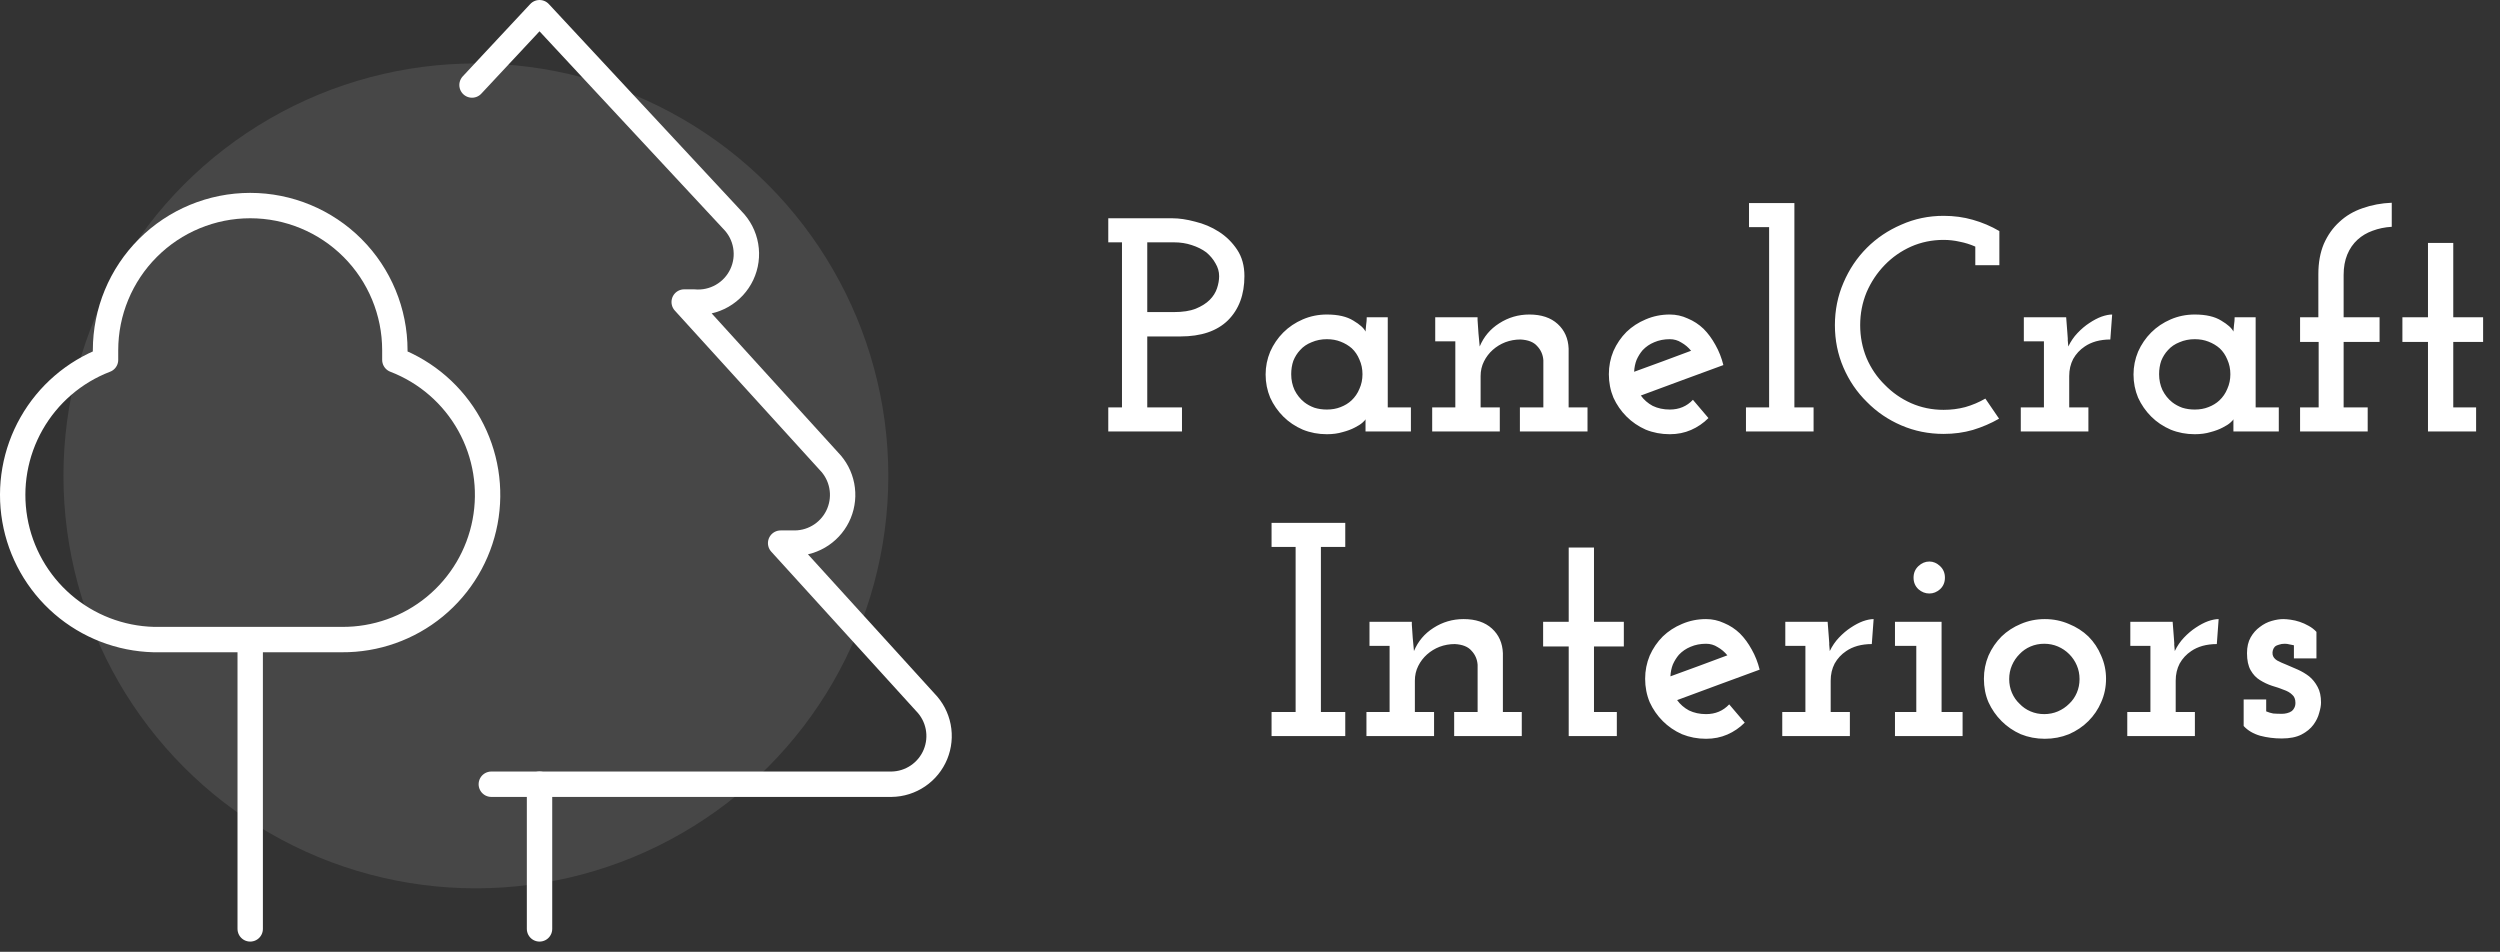 <svg width="197" height="75" viewBox="0 0 197 75" fill="none" xmlns="http://www.w3.org/2000/svg">
<rect x="0" y="0" width="197" height="75" fill="#333333" stroke="none"/>
<path d="M93.14 34H87.332V32.104H88.412V19.096H87.332V17.2H92.372C92.916 17.2 93.516 17.288 94.172 17.464C94.844 17.624 95.468 17.888 96.044 18.256C96.62 18.624 97.1 19.096 97.484 19.672C97.868 20.248 98.06 20.944 98.06 21.76C98.06 23.216 97.628 24.376 96.764 25.24C95.9 26.088 94.652 26.512 93.02 26.512H90.404V32.104H93.14V34ZM90.404 19.096V24.592H92.492C93.196 24.592 93.772 24.504 94.22 24.328C94.684 24.136 95.052 23.904 95.324 23.632C95.596 23.36 95.788 23.056 95.9 22.72C96.012 22.384 96.068 22.064 96.068 21.76C96.068 21.408 95.972 21.072 95.78 20.752C95.604 20.432 95.364 20.144 95.06 19.888C94.74 19.648 94.356 19.456 93.908 19.312C93.476 19.168 93.012 19.096 92.516 19.096H90.404ZM111.179 34H107.603V33.52C107.603 33.408 107.603 33.328 107.603 33.28C107.603 33.232 107.603 33.152 107.603 33.04C107.587 33.088 107.507 33.176 107.363 33.304C107.219 33.432 107.019 33.56 106.763 33.688C106.491 33.832 106.171 33.952 105.803 34.048C105.435 34.16 105.019 34.216 104.555 34.216C103.883 34.216 103.251 34.096 102.659 33.856C102.067 33.6 101.555 33.256 101.123 32.824C100.691 32.392 100.347 31.896 100.091 31.336C99.851 30.76 99.731 30.152 99.731 29.512C99.731 28.888 99.851 28.288 100.091 27.712C100.347 27.136 100.691 26.632 101.123 26.2C101.555 25.768 102.067 25.424 102.659 25.168C103.251 24.912 103.883 24.784 104.555 24.784C105.435 24.784 106.131 24.944 106.643 25.264C107.155 25.568 107.475 25.856 107.603 26.128C107.619 25.968 107.635 25.792 107.651 25.6C107.683 25.392 107.699 25.192 107.699 25H109.355V32.104H111.179V34ZM104.555 26.728C104.123 26.728 103.723 26.808 103.355 26.968C102.987 27.112 102.683 27.32 102.443 27.592C102.219 27.832 102.043 28.112 101.915 28.432C101.803 28.752 101.747 29.104 101.747 29.488C101.747 29.936 101.835 30.352 102.011 30.736C102.203 31.12 102.459 31.44 102.779 31.696C103.003 31.872 103.267 32.016 103.571 32.128C103.875 32.224 104.203 32.272 104.555 32.272C104.955 32.272 105.315 32.208 105.635 32.08C105.971 31.952 106.259 31.776 106.499 31.552C106.771 31.296 106.979 30.992 107.123 30.64C107.283 30.288 107.363 29.904 107.363 29.488C107.363 29.072 107.283 28.688 107.123 28.336C106.979 27.984 106.779 27.688 106.523 27.448C106.267 27.224 105.971 27.048 105.635 26.92C105.315 26.792 104.955 26.728 104.555 26.728ZM118.184 34H112.856V32.104H114.68V26.896H113.096V25H116.432V25.216C116.464 25.6 116.488 25.952 116.504 26.272C116.536 26.576 116.568 26.92 116.6 27.304C116.92 26.536 117.432 25.928 118.136 25.48C118.856 25.016 119.648 24.784 120.512 24.784C121.456 24.784 122.2 25.032 122.744 25.528C123.288 26.024 123.576 26.672 123.608 27.472V32.104H125.096V34H119.768V32.104H121.616V28.384C121.584 27.952 121.424 27.584 121.136 27.28C120.864 26.96 120.424 26.784 119.816 26.752C119.4 26.752 119 26.824 118.616 26.968C118.248 27.112 117.92 27.312 117.632 27.568C117.344 27.824 117.112 28.128 116.936 28.48C116.76 28.832 116.672 29.216 116.672 29.632V32.104H118.184V34ZM131.578 26.728C131.13 26.728 130.722 26.808 130.354 26.968C130.002 27.112 129.698 27.32 129.442 27.592C129.25 27.816 129.09 28.072 128.962 28.36C128.85 28.648 128.786 28.96 128.77 29.296C129.522 29.024 130.266 28.752 131.002 28.48C131.754 28.192 132.506 27.912 133.258 27.64C133.034 27.368 132.778 27.152 132.49 26.992C132.218 26.816 131.914 26.728 131.578 26.728ZM134.626 32.944C134.226 33.344 133.77 33.656 133.258 33.88C132.746 34.104 132.186 34.216 131.578 34.216C130.906 34.216 130.274 34.096 129.682 33.856C129.106 33.6 128.602 33.256 128.17 32.824C127.738 32.392 127.394 31.896 127.138 31.336C126.898 30.76 126.778 30.144 126.778 29.488C126.778 28.848 126.898 28.24 127.138 27.664C127.394 27.088 127.738 26.584 128.17 26.152C128.602 25.736 129.106 25.408 129.682 25.168C130.274 24.912 130.906 24.784 131.578 24.784C132.074 24.784 132.546 24.888 132.993 25.096C133.458 25.288 133.874 25.56 134.242 25.912C134.594 26.264 134.906 26.688 135.178 27.184C135.45 27.664 135.658 28.192 135.802 28.768C134.714 29.168 133.626 29.568 132.538 29.968C131.466 30.368 130.386 30.768 129.298 31.168C129.538 31.504 129.85 31.776 130.234 31.984C130.634 32.176 131.082 32.272 131.578 32.272C131.946 32.272 132.282 32.208 132.586 32.08C132.89 31.952 133.162 31.76 133.402 31.504L134.626 32.944ZM142.91 34H137.582V32.104H139.406V17.896H137.822V16H141.398V32.104H142.91V34ZM157.526 32.992C156.886 33.36 156.198 33.656 155.462 33.88C154.742 34.088 153.974 34.192 153.158 34.192C151.974 34.192 150.862 33.968 149.822 33.52C148.782 33.072 147.878 32.456 147.11 31.672C146.326 30.904 145.71 30 145.262 28.96C144.814 27.92 144.59 26.808 144.59 25.624C144.59 24.44 144.814 23.328 145.262 22.288C145.71 21.232 146.326 20.312 147.11 19.528C147.878 18.76 148.782 18.152 149.822 17.704C150.862 17.24 151.974 17.008 153.158 17.008C153.974 17.008 154.742 17.112 155.462 17.32C156.198 17.528 156.894 17.824 157.55 18.208V20.896H155.654V19.432C155.254 19.256 154.846 19.128 154.43 19.048C154.014 18.952 153.59 18.904 153.158 18.904C152.246 18.904 151.39 19.08 150.59 19.432C149.806 19.784 149.118 20.264 148.526 20.872C147.918 21.496 147.438 22.216 147.086 23.032C146.75 23.848 146.582 24.712 146.582 25.624C146.582 26.536 146.75 27.4 147.086 28.216C147.438 29.032 147.918 29.736 148.526 30.328C149.118 30.936 149.806 31.416 150.59 31.768C151.39 32.12 152.246 32.296 153.158 32.296C153.75 32.296 154.318 32.224 154.862 32.08C155.422 31.92 155.95 31.696 156.446 31.408L157.526 32.992ZM164.566 34H159.238V32.104H161.062V26.896H159.478V25H162.814L162.91 26.248C162.942 26.632 162.95 26.808 162.934 26.776C162.934 26.744 162.95 26.92 162.982 27.304C163.174 26.904 163.414 26.552 163.702 26.248C164.006 25.928 164.318 25.664 164.638 25.456C164.974 25.232 165.294 25.064 165.598 24.952C165.918 24.84 166.198 24.784 166.438 24.784L166.294 26.752C165.894 26.752 165.518 26.8 165.166 26.896C164.83 26.992 164.534 27.128 164.278 27.304C163.894 27.56 163.59 27.888 163.366 28.288C163.158 28.688 163.054 29.136 163.054 29.632V32.104H164.566V34ZM179.569 34H175.993V33.52C175.993 33.408 175.993 33.328 175.993 33.28C175.993 33.232 175.993 33.152 175.993 33.04C175.977 33.088 175.897 33.176 175.753 33.304C175.609 33.432 175.409 33.56 175.153 33.688C174.881 33.832 174.561 33.952 174.193 34.048C173.825 34.16 173.409 34.216 172.945 34.216C172.273 34.216 171.641 34.096 171.049 33.856C170.457 33.6 169.945 33.256 169.513 32.824C169.081 32.392 168.737 31.896 168.481 31.336C168.241 30.76 168.121 30.152 168.121 29.512C168.121 28.888 168.241 28.288 168.481 27.712C168.737 27.136 169.081 26.632 169.513 26.2C169.945 25.768 170.457 25.424 171.049 25.168C171.641 24.912 172.273 24.784 172.945 24.784C173.825 24.784 174.521 24.944 175.033 25.264C175.545 25.568 175.865 25.856 175.993 26.128C176.009 25.968 176.025 25.792 176.041 25.6C176.073 25.392 176.089 25.192 176.089 25H177.745V32.104H179.569V34ZM172.945 26.728C172.513 26.728 172.113 26.808 171.745 26.968C171.377 27.112 171.073 27.32 170.833 27.592C170.609 27.832 170.433 28.112 170.305 28.432C170.193 28.752 170.137 29.104 170.137 29.488C170.137 29.936 170.225 30.352 170.401 30.736C170.593 31.12 170.849 31.44 171.169 31.696C171.393 31.872 171.657 32.016 171.961 32.128C172.265 32.224 172.593 32.272 172.945 32.272C173.345 32.272 173.705 32.208 174.025 32.08C174.361 31.952 174.649 31.776 174.889 31.552C175.161 31.296 175.369 30.992 175.513 30.64C175.673 30.288 175.753 29.904 175.753 29.488C175.753 29.072 175.673 28.688 175.513 28.336C175.369 27.984 175.169 27.688 174.913 27.448C174.657 27.224 174.361 27.048 174.025 26.92C173.705 26.792 173.345 26.728 172.945 26.728ZM186.574 34H181.246V32.104H182.71V26.944H181.246V25H182.686V21.592C182.686 20.696 182.83 19.904 183.118 19.216C183.422 18.528 183.83 17.952 184.342 17.488C184.854 17.008 185.462 16.648 186.166 16.408C186.886 16.152 187.654 16.008 188.47 15.976V17.872C187.926 17.904 187.422 18.008 186.958 18.184C186.51 18.344 186.118 18.576 185.782 18.88C185.43 19.2 185.158 19.592 184.966 20.056C184.774 20.52 184.678 21.056 184.678 21.664V25H187.51V26.944H184.678V32.104H186.574V34ZM195.117 34H191.325V26.944H189.309V25H191.325V19.144H193.317V25H195.669V26.944H193.317V32.104H195.117V34ZM106.007 58H100.199V56.104H102.095V43.096H100.199V41.2H106.007V43.096H104.087V56.104H106.007V58ZM113.004 58H107.676V56.104H109.5V50.896H107.916V49H111.252V49.216C111.284 49.6 111.308 49.952 111.324 50.272C111.356 50.576 111.388 50.92 111.42 51.304C111.74 50.536 112.252 49.928 112.956 49.48C113.676 49.016 114.468 48.784 115.332 48.784C116.276 48.784 117.02 49.032 117.564 49.528C118.108 50.024 118.396 50.672 118.428 51.472V56.104H119.916V58H114.588V56.104H116.436V52.384C116.404 51.952 116.244 51.584 115.956 51.28C115.684 50.96 115.244 50.784 114.636 50.752C114.22 50.752 113.82 50.824 113.436 50.968C113.068 51.112 112.74 51.312 112.452 51.568C112.164 51.824 111.932 52.128 111.756 52.48C111.58 52.832 111.492 53.216 111.492 53.632V56.104H113.004V58ZM127.406 58H123.614V50.944H121.598V49H123.614V43.144H125.606V49H127.958V50.944H125.606V56.104H127.406V58ZM134.437 50.728C133.989 50.728 133.581 50.808 133.213 50.968C132.861 51.112 132.557 51.32 132.301 51.592C132.109 51.816 131.949 52.072 131.821 52.36C131.709 52.648 131.645 52.96 131.629 53.296C132.381 53.024 133.125 52.752 133.861 52.48C134.613 52.192 135.365 51.912 136.117 51.64C135.893 51.368 135.637 51.152 135.349 50.992C135.077 50.816 134.773 50.728 134.437 50.728ZM137.485 56.944C137.085 57.344 136.629 57.656 136.117 57.88C135.605 58.104 135.045 58.216 134.437 58.216C133.765 58.216 133.133 58.096 132.541 57.856C131.965 57.6 131.461 57.256 131.029 56.824C130.597 56.392 130.253 55.896 129.997 55.336C129.757 54.76 129.637 54.144 129.637 53.488C129.637 52.848 129.757 52.24 129.997 51.664C130.253 51.088 130.597 50.584 131.029 50.152C131.461 49.736 131.965 49.408 132.541 49.168C133.133 48.912 133.765 48.784 134.437 48.784C134.933 48.784 135.405 48.888 135.853 49.096C136.317 49.288 136.733 49.56 137.101 49.912C137.453 50.264 137.765 50.688 138.037 51.184C138.309 51.664 138.517 52.192 138.661 52.768C137.573 53.168 136.485 53.568 135.397 53.968C134.325 54.368 133.245 54.768 132.157 55.168C132.397 55.504 132.709 55.776 133.093 55.984C133.493 56.176 133.941 56.272 134.437 56.272C134.805 56.272 135.141 56.208 135.445 56.08C135.749 55.952 136.021 55.76 136.261 55.504L137.485 56.944ZM145.77 58H140.442V56.104H142.266V50.896H140.682V49H144.018L144.114 50.248C144.146 50.632 144.154 50.808 144.138 50.776C144.138 50.744 144.154 50.92 144.186 51.304C144.378 50.904 144.618 50.552 144.906 50.248C145.21 49.928 145.522 49.664 145.842 49.456C146.178 49.232 146.498 49.064 146.802 48.952C147.122 48.84 147.402 48.784 147.642 48.784L147.498 50.752C147.098 50.752 146.722 50.8 146.37 50.896C146.034 50.992 145.738 51.128 145.482 51.304C145.098 51.56 144.794 51.888 144.57 52.288C144.362 52.688 144.258 53.136 144.258 53.632V56.104H145.77V58ZM154.652 58H149.324V56.104H151.004V50.896H149.324V49H152.996V56.104H154.652V58ZM153.26 45.52C153.26 45.888 153.132 46.192 152.876 46.432C152.62 46.656 152.34 46.768 152.036 46.768C151.716 46.768 151.428 46.656 151.172 46.432C150.916 46.192 150.788 45.888 150.788 45.52C150.788 45.152 150.916 44.848 151.172 44.608C151.428 44.368 151.716 44.248 152.036 44.248C152.34 44.248 152.62 44.368 152.876 44.608C153.132 44.848 153.26 45.152 153.26 45.52ZM164.564 56.824C164.132 57.256 163.62 57.6 163.028 57.856C162.436 58.096 161.804 58.216 161.132 58.216C160.46 58.216 159.828 58.096 159.236 57.856C158.66 57.6 158.156 57.256 157.724 56.824C157.292 56.392 156.948 55.896 156.692 55.336C156.452 54.776 156.332 54.16 156.332 53.488C156.332 52.848 156.452 52.24 156.692 51.664C156.948 51.088 157.292 50.584 157.724 50.152C158.156 49.736 158.66 49.408 159.236 49.168C159.828 48.912 160.46 48.784 161.132 48.784C161.804 48.784 162.436 48.912 163.028 49.168C163.62 49.408 164.132 49.736 164.564 50.152C164.996 50.584 165.332 51.088 165.572 51.664C165.828 52.24 165.956 52.848 165.956 53.488C165.956 54.144 165.828 54.76 165.572 55.336C165.332 55.896 164.996 56.392 164.564 56.824ZM159.14 55.456C159.38 55.712 159.668 55.912 160.004 56.056C160.34 56.2 160.7 56.272 161.084 56.272C161.468 56.272 161.828 56.2 162.164 56.056C162.5 55.912 162.796 55.712 163.052 55.456C163.308 55.216 163.508 54.928 163.652 54.592C163.796 54.256 163.868 53.896 163.868 53.512C163.868 53.128 163.796 52.768 163.652 52.432C163.508 52.096 163.308 51.8 163.052 51.544C162.796 51.288 162.5 51.088 162.164 50.944C161.828 50.8 161.468 50.728 161.084 50.728C160.7 50.728 160.34 50.8 160.004 50.944C159.668 51.088 159.38 51.288 159.14 51.544C158.884 51.8 158.684 52.096 158.54 52.432C158.396 52.768 158.324 53.128 158.324 53.512C158.324 53.896 158.396 54.256 158.54 54.592C158.684 54.928 158.884 55.216 159.14 55.456ZM172.957 58H167.629V56.104H169.453V50.896H167.869V49H171.205L171.301 50.248C171.333 50.632 171.341 50.808 171.325 50.776C171.325 50.744 171.341 50.92 171.373 51.304C171.565 50.904 171.805 50.552 172.093 50.248C172.397 49.928 172.709 49.664 173.029 49.456C173.365 49.232 173.685 49.064 173.989 48.952C174.309 48.84 174.589 48.784 174.829 48.784L174.685 50.752C174.285 50.752 173.909 50.8 173.557 50.896C173.221 50.992 172.925 51.128 172.669 51.304C172.285 51.56 171.981 51.888 171.757 52.288C171.549 52.688 171.445 53.136 171.445 53.632V56.104H172.957V58ZM182.296 57.112C182.072 57.416 181.76 57.672 181.36 57.88C180.96 58.088 180.44 58.192 179.8 58.192C179.208 58.192 178.64 58.12 178.096 57.976C177.552 57.816 177.12 57.56 176.8 57.208V55.12H178.576V56.056C178.768 56.136 178.952 56.192 179.128 56.224C179.32 56.24 179.552 56.248 179.824 56.248C179.952 56.248 180.08 56.232 180.208 56.2C180.352 56.168 180.48 56.112 180.592 56.032C180.672 55.968 180.736 55.888 180.784 55.792C180.848 55.68 180.88 55.544 180.88 55.384C180.88 55.096 180.792 54.88 180.616 54.736C180.456 54.576 180.232 54.448 179.944 54.352C179.672 54.24 179.368 54.136 179.032 54.04C178.696 53.928 178.376 53.776 178.072 53.584C177.784 53.408 177.544 53.152 177.352 52.816C177.16 52.48 177.064 52.032 177.064 51.472C177.064 50.976 177.16 50.56 177.352 50.224C177.544 49.888 177.784 49.616 178.072 49.408C178.36 49.184 178.672 49.024 179.008 48.928C179.344 48.832 179.648 48.784 179.92 48.784C180.08 48.784 180.272 48.8 180.496 48.832C180.736 48.864 180.976 48.92 181.216 49C181.456 49.08 181.688 49.184 181.912 49.312C182.152 49.44 182.36 49.6 182.536 49.792V51.88H180.76V50.848C180.632 50.816 180.512 50.792 180.4 50.776C180.288 50.744 180.168 50.728 180.04 50.728C179.864 50.728 179.712 50.752 179.584 50.8C179.456 50.832 179.352 50.88 179.272 50.944C179.192 51.024 179.136 51.12 179.104 51.232C179.072 51.328 179.064 51.44 179.08 51.568C179.112 51.76 179.232 51.92 179.44 52.048C179.648 52.16 179.896 52.272 180.184 52.384C180.456 52.496 180.752 52.624 181.072 52.768C181.392 52.912 181.688 53.088 181.96 53.296C182.232 53.52 182.456 53.8 182.632 54.136C182.808 54.456 182.896 54.864 182.896 55.36C182.896 55.584 182.848 55.856 182.752 56.176C182.672 56.496 182.52 56.808 182.296 57.112Z" fill="white"/>
<path d="M19.716 50.398V73.197M42.515 61.797V73.197M31.115 27.599V28.359C33.607 29.317 35.684 31.12 36.983 33.452C38.282 35.785 38.721 38.5 38.223 41.123C37.726 43.746 36.323 46.111 34.261 47.806C32.198 49.501 29.605 50.419 26.935 50.398H12.116C9.478 50.332 6.945 49.353 4.948 47.629C2.951 45.904 1.614 43.539 1.166 40.939C0.717 38.338 1.185 35.663 2.489 33.369C3.793 31.075 5.852 29.304 8.316 28.359V27.599C8.316 24.576 9.517 21.676 11.655 19.538C13.793 17.4 16.692 16.199 19.716 16.199C22.739 16.199 25.639 17.4 27.776 19.538C29.914 21.676 31.115 24.576 31.115 27.599Z" stroke="white" stroke-width="2" stroke-linecap="round" stroke-linejoin="round"/>
<path d="M38.715 61.797H70.254C70.997 61.787 71.722 61.559 72.337 61.14C72.952 60.722 73.431 60.133 73.714 59.445C73.997 58.757 74.072 58.001 73.93 57.271C73.788 56.541 73.434 55.869 72.913 55.338L61.514 42.798H62.654C63.398 42.788 64.122 42.559 64.737 42.141C65.352 41.723 65.831 41.133 66.114 40.446C66.397 39.758 66.472 39.002 66.33 38.272C66.188 37.542 65.835 36.87 65.314 36.339L53.914 23.799H54.674C55.45 23.869 56.229 23.699 56.905 23.311C57.581 22.924 58.122 22.338 58.454 21.633C58.786 20.927 58.893 20.137 58.76 19.369C58.628 18.601 58.263 17.893 57.714 17.339L42.515 1L37.195 6.7" stroke="white" stroke-width="2" stroke-linecap="round" stroke-linejoin="round"/>
<circle cx="37.5" cy="37.5" r="32.5" fill="white" fill-opacity="0.1"/>
</svg>
